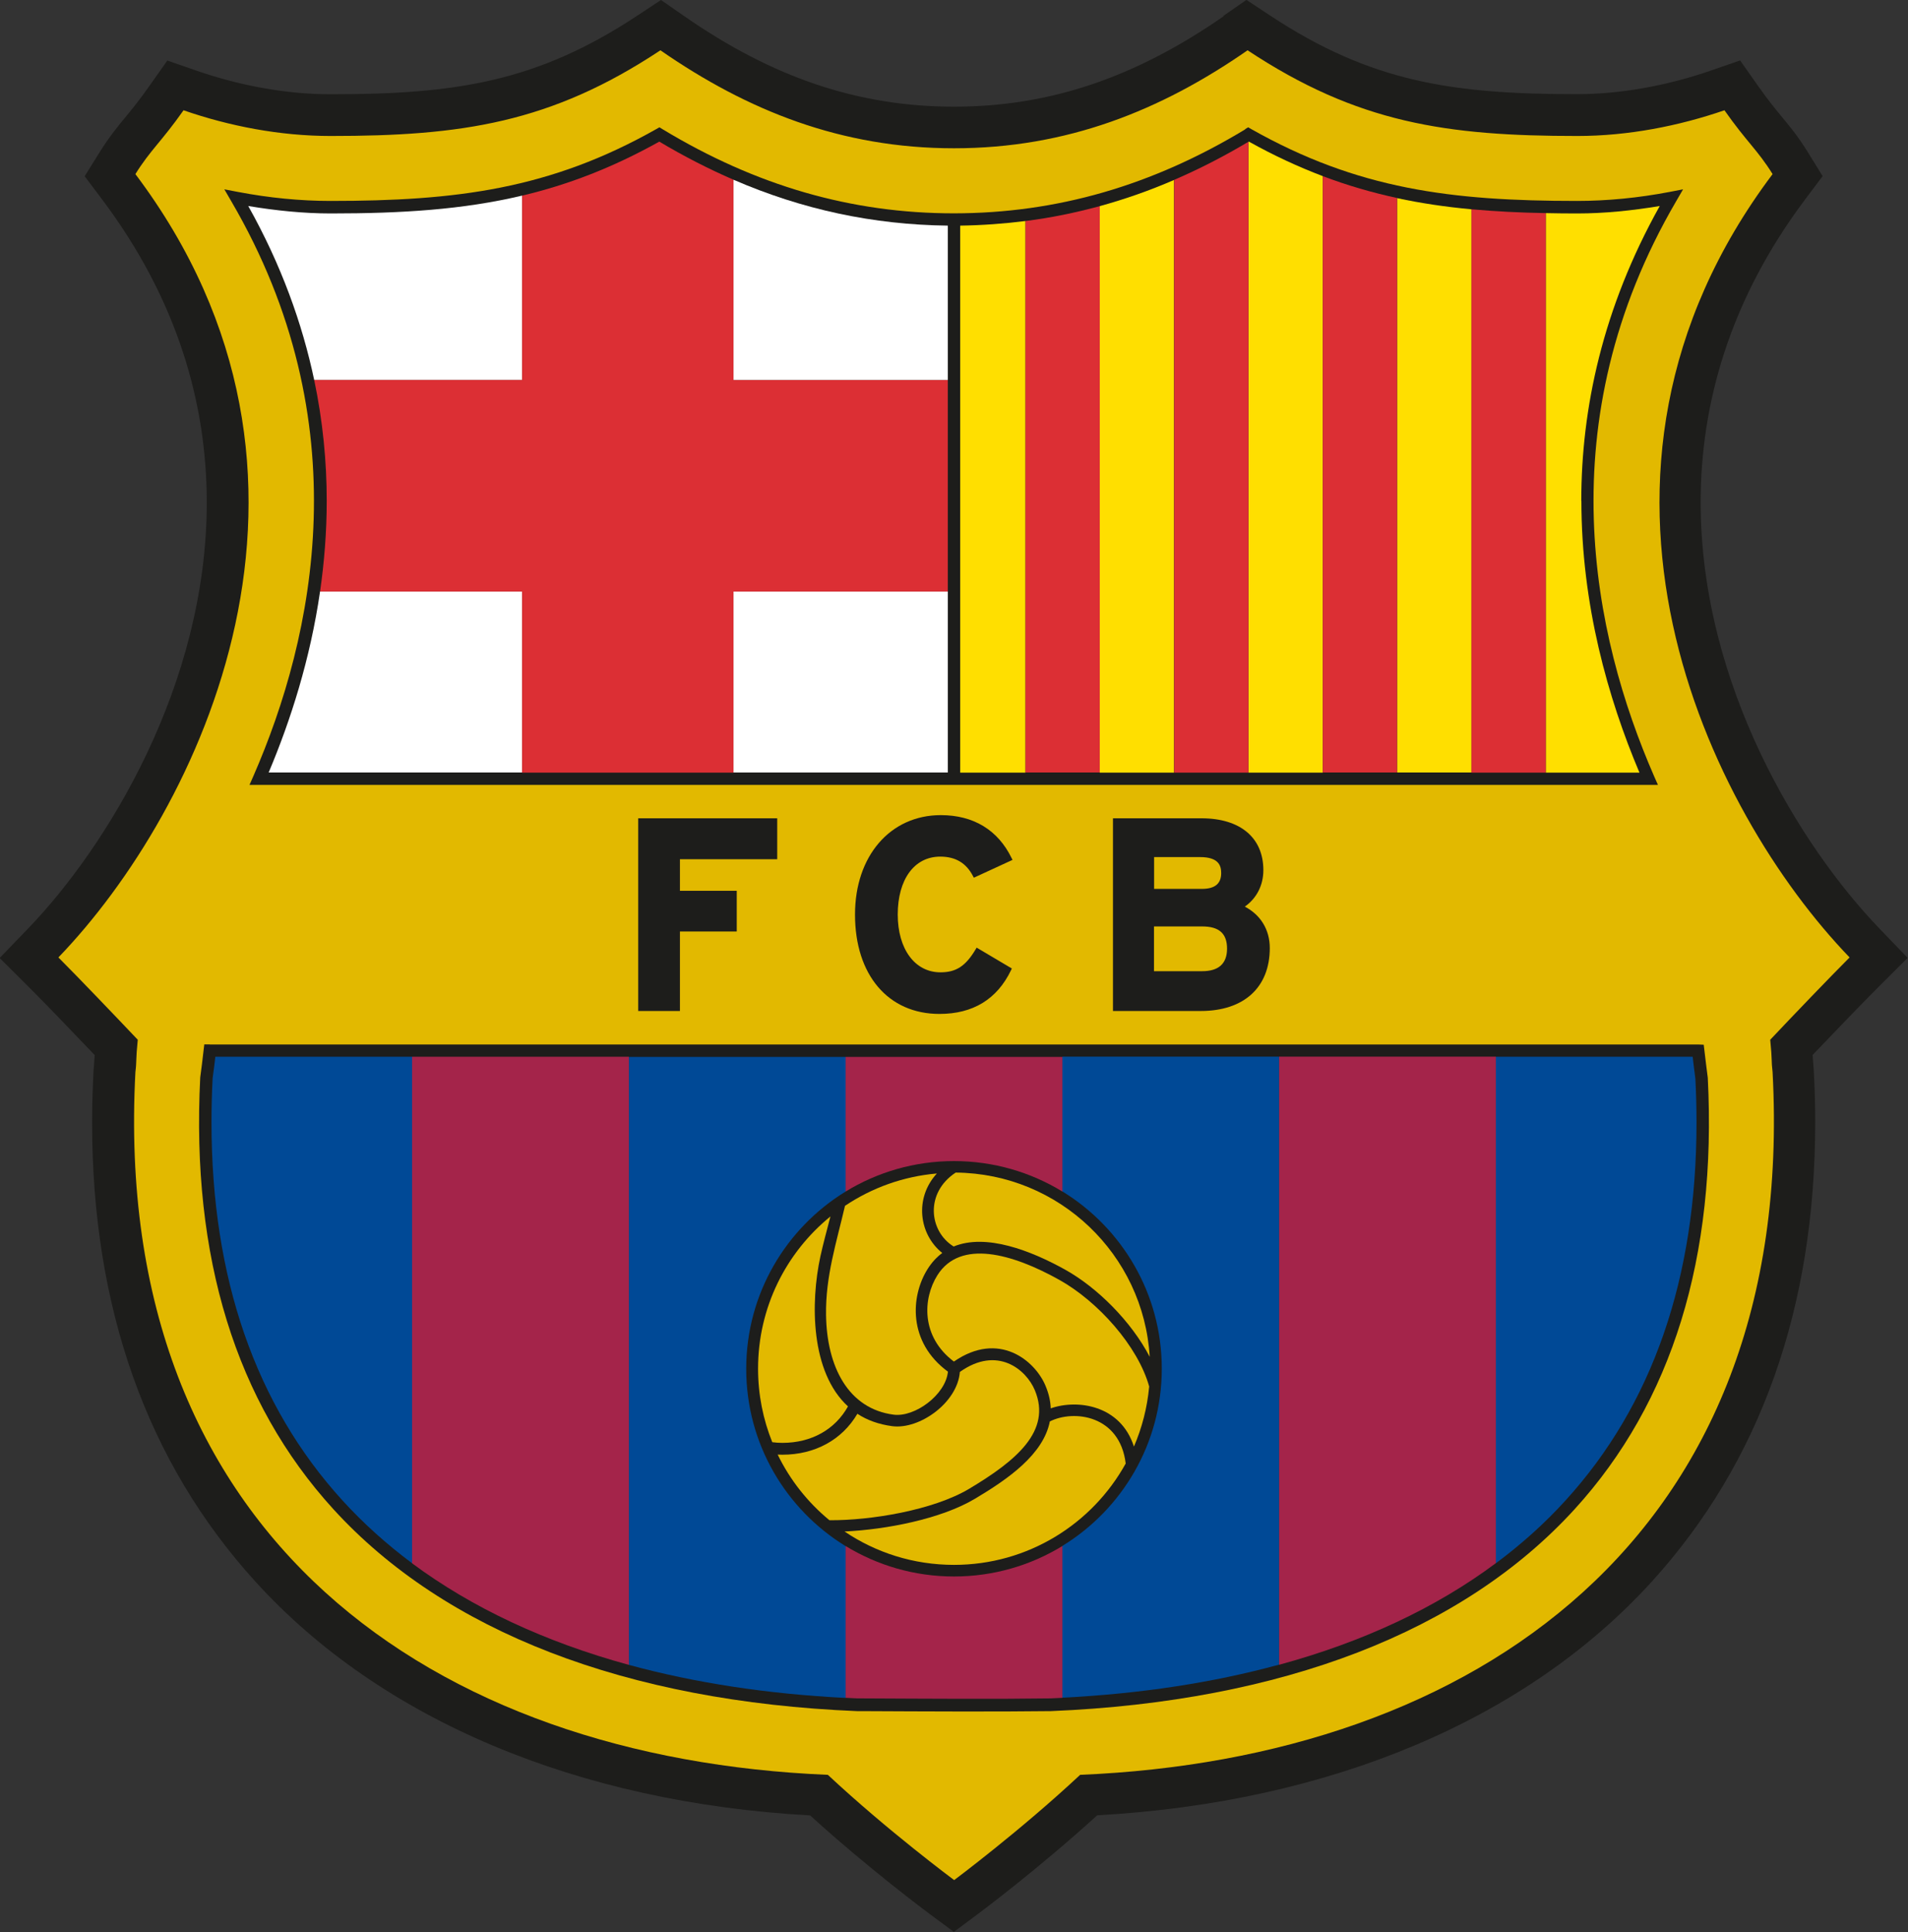 <?xml version="1.0" encoding="UTF-8"?>
<svg id="Capa_1" data-name="Capa 1" xmlns="http://www.w3.org/2000/svg" viewBox="0 0 169.24 171.34">
  <rect x="0" y="0" width="169.24" height="171.34" fill="#333333" stroke="none"/>
  <defs>
    <style>
      .cls-1 {
        fill: #fff;
      }

      .cls-1, .cls-2, .cls-3, .cls-4, .cls-5, .cls-6, .cls-7 {
        fill-rule: evenodd;
      }

      .cls-2 {
        fill: #004996;
      }

      .cls-3 {
        fill: #ffdf00;
      }

      .cls-4 {
        fill: #1d1d1b;
      }

      .cls-5 {
        fill: #a4244a;
      }

      .cls-6 {
        fill: #dc2f34;
      }

      .cls-7 {
        fill: #e2b900;
      }
    </style>
  </defs>
  <path class="cls-4" d="m108.55,1.43c-7.89,5.48-15.49,8.03-23.93,8.03s-16.05-2.55-23.93-8.03l-2.06-1.43-2.09,1.38c-8.92,5.9-16.16,6.98-27.22,6.98-3.81,0-7.91-.72-11.85-2.08l-2.63-.91-1.6,2.27c-.85,1.21-1.48,1.98-2.09,2.72-.75.91-1.46,1.78-2.3,3.12l-1.34,2.15,1.52,2.02c6.76,8.98,9.31,18.21,9.31,26.91,0,16.21-8.87,30.54-15.85,37.79l-2.52,2.61,2.57,2.56c1.38,1.37,3.83,3.92,5.86,6.05,0,.08-.08,1.12-.08,1.12l-.02.2c-.08,1.57-.13,3.13-.13,4.65,0,16.47,4.87,30.15,14.5,40.74,11.15,12.26,28.59,19.58,49.19,20.72,5.12,4.66,10.32,8.53,10.55,8.7l2.2,1.63,2.2-1.64c.23-.17,5.4-4.04,10.51-8.7,20.61-1.14,38.04-8.46,49.19-20.72,9.63-10.59,14.5-24.28,14.5-40.74,0-1.53-.04-3.08-.13-4.65v-.04s-.02-.2-.02-.2c0,0-.07-1-.08-1.08,1.88-1.97,4.41-4.6,5.86-6.05l2.57-2.56-2.51-2.61c-6.98-7.25-15.85-21.57-15.85-37.79,0-8.69,2.55-17.93,9.3-26.91l1.52-2.02-1.33-2.15c-.83-1.34-1.54-2.21-2.3-3.12-.61-.74-1.24-1.51-2.09-2.72l-1.6-2.27-2.63.91c-3.94,1.36-8.04,2.08-11.85,2.08-11.06,0-18.3-1.08-27.22-6.98l-2.09-1.38-2.06,1.43h0Z"/>
  <path class="cls-7" d="m84.64,166.74s-5.89-4.37-11.21-9.34c-34.81-1.44-63.62-20.97-61.42-62.31.13-1.09.02-1.02.21-2.88-2-2.11-5.3-5.56-7.04-7.3,12.49-12.96,27.06-42.6,6.83-69.47,1.33-2.14,2.29-2.85,4.27-5.66,4.04,1.4,8.54,2.28,13.05,2.28,11.6,0,19.52-1.15,29.25-7.6,7.7,5.34,16.04,8.69,26.04,8.69s18.34-3.34,26.04-8.69c9.74,6.45,17.65,7.6,29.25,7.6,4.52,0,9.01-.89,13.05-2.28,1.98,2.82,2.94,3.52,4.27,5.66-20.22,26.88-5.65,56.52,6.83,69.47-1.74,1.74-5.05,5.19-7.04,7.3.19,1.86.08,1.79.21,2.88,2.2,41.35-26.61,60.87-61.42,62.31-5.32,4.97-11.18,9.34-11.18,9.34h0Z"/>
  <path class="cls-4" d="m18.61,92.62h-.49l-.21,1.78-.15,1.15c-.81,15.93,3.16,28.8,11.8,38.28,9.91,10.87,25.97,17.07,46.44,17.92.02,0,.34,0,.34,0,6.14.03,11.94.06,16.88,0,20.49-.85,36.55-7.04,46.46-17.92,8.64-9.48,12.61-22.35,11.8-38.25,0-.03-.15-1.18-.15-1.18l-.21-1.75-.49-.02H18.61Z"/>
  <path class="cls-2" d="m19.1,93.72c-.05.4-.1.84-.1.84,0,0-.14,1.06-.14,1.06-.07,1.33-.1,2.63-.1,3.92,0,13.8,3.9,25.06,11.62,33.53,1.84,2.02,3.91,3.88,6.18,5.57v-44.92h-17.46Z"/>
  <path class="cls-2" d="m150.38,95.66l-.14-1.1s-.05-.44-.1-.84h-17.46v44.92c2.27-1.69,4.34-3.54,6.18-5.57,7.72-8.47,11.62-19.73,11.62-33.51,0-1.28-.03-2.58-.1-3.9h0Z"/>
  <path class="cls-5" d="m55.78,93.72h-19.23v44.92c5.32,3.95,11.78,6.97,19.23,9.01v-53.92h0Z"/>
  <path class="cls-5" d="m113.46,93.72v53.92c7.45-2.03,13.91-5.05,19.22-9.01v-44.92h-19.22Z"/>
  <path class="cls-2" d="m66.19,121.39c0-6.65,3.53-12.48,8.82-15.72v-11.94h-19.22v53.92c5.83,1.59,12.26,2.58,19.22,2.93v-13.46c-5.29-3.24-8.82-9.07-8.82-15.72h0Z"/>
  <path class="cls-2" d="m94.23,93.72v11.94c5.29,3.24,8.82,9.07,8.82,15.72s-3.53,12.48-8.82,15.72v13.46c6.97-.35,13.4-1.34,19.22-2.93v-53.92h-19.22Z"/>
  <path class="cls-5" d="m94.23,105.67v-11.94h-19.22v11.94c2.8-1.71,6.09-2.7,9.61-2.7s6.81.99,9.61,2.7h0Z"/>
  <path class="cls-5" d="m75.01,137.11v13.46c.34.02.68.04,1.02.05h.32c6.14.03,11.93.07,16.84,0,.35-.01.69-.03,1.04-.05v-13.46c-2.8,1.71-6.09,2.7-9.61,2.7s-6.81-.99-9.61-2.7h0Z"/>
  <path class="cls-7" d="m75.22,124.73c-3.33-3.04-3.34-9.21-2.45-13.31.25-1.14.56-2.26.89-3.54-3.92,3.19-6.42,8.05-6.42,13.5,0,2.31.45,4.51,1.26,6.52.3.04.6.06.9.06,2.58,0,4.68-1.19,5.82-3.24h0Z"/>
  <path class="cls-7" d="m93.12,126.06c-.57,2.92-3.69,5.1-6.63,6.85-3.03,1.81-7.91,2.74-11.58,2.91,2.77,1.87,6.11,2.96,9.71,2.96,6.56,0,12.27-3.63,15.23-8.99-.52-4.29-4.6-4.8-6.73-3.73h0Z"/>
  <path class="cls-7" d="m73.57,134.82c3.63.03,9.2-.88,12.4-2.79,4.13-2.47,7.34-5.1,5.82-8.74-.77-1.84-3.33-3.98-6.65-1.62-.21,2.72-3.57,5.12-5.99,4.81-1.22-.16-2.25-.54-3.1-1.1-1.36,2.32-3.78,3.63-6.65,3.63-.14,0-.28,0-.42-.01,1.1,2.26,2.67,4.24,4.59,5.82h0Z"/>
  <path class="cls-7" d="m84.58,110.55c2.88-1.19,6.86.36,9.9,2.05,2.87,1.6,5.86,4.59,7.5,7.73-.54-9.07-8.03-16.26-17.21-16.34-2.74,1.8-2.37,5.2-.19,6.55h0Z"/>
  <path class="cls-7" d="m84.09,121.65c-3.56-2.6-3.34-6.68-1.81-9.11.38-.6.81-1.06,1.3-1.42-2.07-1.65-2.49-4.86-.48-7.05-3,.26-5.78,1.28-8.15,2.87-.76,3.27-1.73,6.25-1.68,9.66.06,4.6,1.97,8.34,6,8.86,1.88.24,4.6-1.76,4.81-3.8h0Z"/>
  <path class="cls-7" d="m101.94,122.99c-.99-3.6-4.56-7.58-7.97-9.48-4.2-2.35-8.8-3.62-10.82-.42-1.3,2.06-1.48,5.45,1.46,7.66,4-2.76,7.19-.08,8.12,2.13.3.71.45,1.38.47,2.02,2.36-.83,6.2-.3,7.38,3.39.71-1.65,1.18-3.44,1.35-5.31h0Z"/>
  <path class="cls-4" d="m68.77,72.57h-12.16v17.09h3.7v-7.05h5.04v-3.61h-5.04v-2.8h8.63v-3.63h-.18Z"/>
  <path class="cls-4" d="m75.84,81.11c0,5.35,2.94,8.81,7.49,8.81,2.97,0,5.11-1.3,6.35-3.88l.07-.15-3.12-1.85-.09.15c-.89,1.49-1.73,2.04-3.12,2.04-2.27,0-3.79-2.06-3.79-5.13s1.44-5.13,3.77-5.13c1.35,0,2.3.56,2.9,1.72l.08.15,3.43-1.58-.08-.16c-1.21-2.49-3.38-3.81-6.28-3.81-4.48,0-7.61,3.62-7.61,8.81h0Z"/>
  <path class="cls-4" d="m110.42,80.4c1.04-.73,1.64-1.89,1.64-3.23,0-2.88-2.05-4.6-5.49-4.6h-7.85v17.09h7.78c3.84,0,6.13-2.09,6.13-5.58,0-1.64-.82-2.95-2.22-3.68h0Zm-8.06-4.39h4.08c1.66,0,1.88.76,1.88,1.42,0,.94-.56,1.4-1.71,1.4h-4.24v-2.82h0Zm4.27,10.12h-4.27v-3.97h4.27c1.51,0,2.21.63,2.21,1.97s-.76,2-2.21,2h0Z"/>
  <path class="cls-4" d="m110.47,11.46c-8.28,5.01-16.74,7.45-25.85,7.46-9.11,0-17.56-2.45-25.85-7.46l-.28-.17-.28.16c-9.43,5.33-17.74,6.37-28.89,6.37-2.68,0-5.44-.27-8.22-.8l-1.2-.23.61,1.05c11.46,19.6,7.39,38.56,1.96,51l-.34.77h124.93l-.34-.77c-5.43-12.45-9.49-31.4,1.96-51l.61-1.05-1.19.23c-2.77.53-5.54.8-8.22.8-11.15,0-19.45-1.04-28.89-6.37l-.28-.16-.28.17h0Z"/>
  <path class="cls-1" d="m46.3,17.35c-5.23,1.24-10.65,1.58-16.97,1.58-2.39,0-4.85-.25-7.31-.66,2.93,5.23,4.79,10.41,5.85,15.43h18.44v-16.35h0Z"/>
  <path class="cls-1" d="m84.07,33.7v-13.69c-6.62-.08-12.89-1.42-19.01-4.07v17.76h19.01Z"/>
  <path class="cls-1" d="m28.39,52.45c-.87,6-2.61,11.44-4.56,16.06h22.48v-16.06h-17.92Z"/>
  <path class="cls-1" d="m65.06,68.51h19.01v-16.06h-19.01v16.06h0Z"/>
  <path class="cls-6" d="m65.06,33.7V15.94c-2.21-.96-4.4-2.08-6.58-3.38-4.16,2.32-8.11,3.83-12.17,4.79v16.35h-18.44c.77,3.67,1.11,7.26,1.11,10.72,0,2.77-.22,5.45-.59,8.04h17.92v16.06h18.75v-16.06h19.01v-18.75h-19.01Z"/>
  <path class="cls-3" d="m110.77,12.56s-.02.01-.03.02v55.94h6.59V15.62c-2.16-.82-4.33-1.82-6.57-3.07h0Z"/>
  <path class="cls-3" d="m97.55,18.28v50.24h6.59V15.96c-2.17.94-4.37,1.71-6.59,2.32h0Z"/>
  <path class="cls-3" d="m85.17,20.01v48.51h5.79V19.6c-1.9.24-3.83.38-5.79.41h0Z"/>
  <path class="cls-3" d="m123.92,17.56v50.95h6.59V18.56c-2.27-.21-4.45-.53-6.59-.99h0Z"/>
  <path class="cls-3" d="m140.26,44.42c0-8.18,1.89-17.09,6.96-26.15-2.47.41-4.92.66-7.31.66-.96,0-1.89-.01-2.8-.03v49.62h8.31c-2.79-6.6-5.15-14.89-5.15-24.1h0Z"/>
  <path class="cls-6" d="m130.52,18.56v49.96h6.59V18.9c-2.3-.04-4.48-.15-6.59-.34h0Z"/>
  <path class="cls-6" d="m90.96,19.6v48.91h6.59V18.28c-2.17.59-4.36,1.04-6.59,1.32h0Z"/>
  <path class="cls-6" d="m104.15,15.96v52.56h6.59V12.57c-2.18,1.3-4.38,2.43-6.59,3.38h0Z"/>
  <path class="cls-6" d="m117.33,15.62v52.89h6.59V17.56c-2.22-.48-4.4-1.11-6.59-1.94h0Z"/>
</svg>